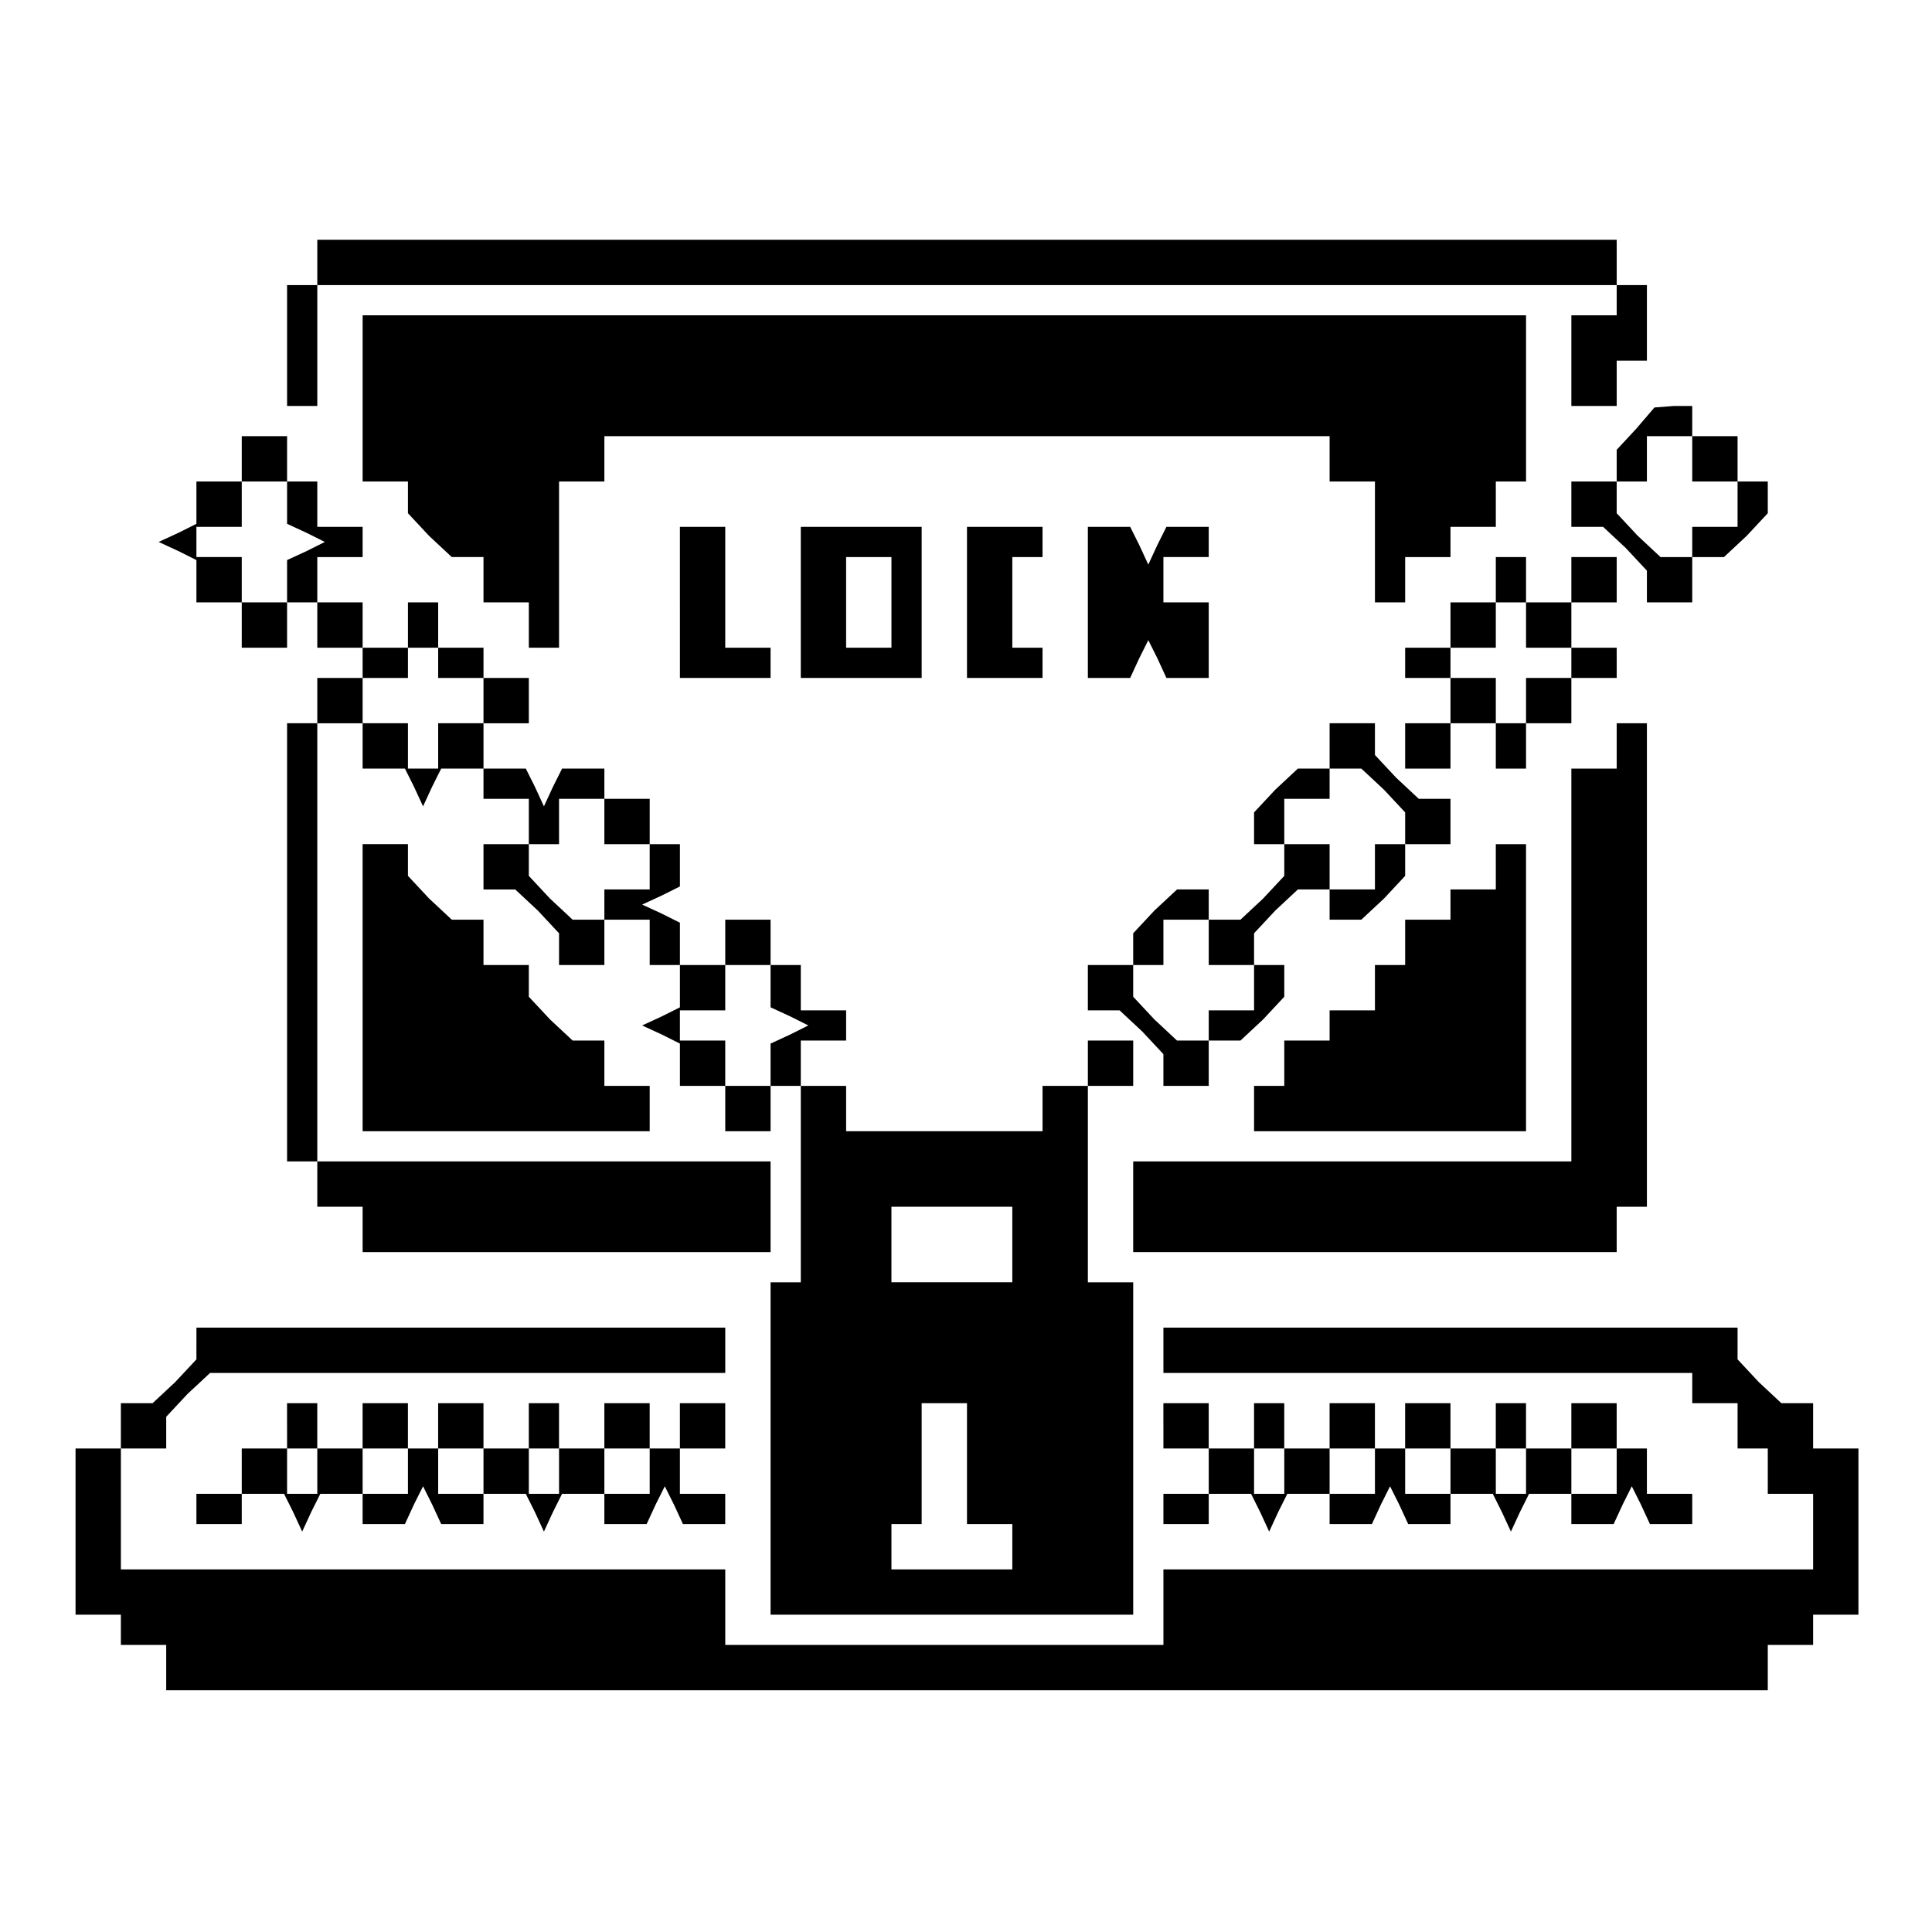 <?xml version="1.0" standalone="no"?>
<!DOCTYPE svg PUBLIC "-//W3C//DTD SVG 20010904//EN"
 "http://www.w3.org/TR/2001/REC-SVG-20010904/DTD/svg10.dtd">
<svg version="1.0" xmlns="http://www.w3.org/2000/svg"
 width="468pt" height="468pt" viewBox="0 0 468 468"
 preserveAspectRatio="xMidYMid meet">
<g transform="translate(0,468) scale(0.366,-0.366)"
fill="#000000" stroke="none">
<path d="M210 1105 l0 -15 -10 0 -10 0 0 -40 0 -40 10 0 10 0 0 40 0 40 430 0
430 0 0 -10 0 -10 -15 0 -15 0 0 -30 0 -30 15 0 15 0 0 15 0 15 10 0 10 0 0
25 0 25 -10 0 -10 0 0 15 0 15 -430 0 -430 0 0 -15z"/>
<path d="M240 1015 l0 -55 15 0 15 0 0 -11 0 -10 14 -15 15 -14 10 0 11 0 0
-15 0 -15 15 0 15 0 0 -15 0 -15 10 0 10 0 0 55 0 55 15 0 15 0 0 15 0 15 240
0 240 0 0 -15 0 -15 15 0 15 0 0 -40 0 -40 10 0 10 0 0 15 0 15 15 0 15 0 0
10 0 10 15 0 15 0 0 15 0 15 10 0 10 0 0 55 0 55 -385 0 -385 0 0 -55z"/>
<path d="M1083 995 l-13 -14 0 -11 0 -10 -15 0 -15 0 0 -15 0 -15 11 0 10 0
15 -14 14 -15 0 -10 0 -11 15 0 15 0 0 15 0 15 11 0 10 0 15 14 14 15 0 10 0
11 -10 0 -10 0 0 15 0 15 -15 0 -15 0 0 10 0 10 -12 0 -13 -1 -12 -14z m37
-20 l0 -15 15 0 15 0 0 -15 0 -15 -15 0 -15 0 0 -10 0 -10 -11 0 -10 0 -15 14
-14 15 0 10 0 11 10 0 10 0 0 15 0 15 15 0 15 0 0 -15z"/>
<path d="M160 975 l0 -15 -15 0 -15 0 0 -14 0 -14 -12 -6 -13 -6 13 -6 12 -6
0 -14 0 -14 15 0 15 0 0 -15 0 -15 15 0 15 0 0 15 0 15 10 0 10 0 0 -15 0 -15
15 0 15 0 0 -10 0 -10 -15 0 -15 0 0 -15 0 -15 -10 0 -10 0 0 -145 0 -145 10
0 10 0 0 -15 0 -15 15 0 15 0 0 -15 0 -15 135 0 135 0 0 30 0 30 -150 0 -150
0 0 145 0 145 15 0 15 0 0 -15 0 -15 14 0 14 0 6 -12 6 -13 6 13 6 12 14 0 14
0 0 -10 0 -10 15 0 15 0 0 -15 0 -15 -15 0 -15 0 0 -15 0 -15 11 0 10 0 15
-14 14 -15 0 -10 0 -11 15 0 15 0 0 15 0 15 15 0 15 0 0 -15 0 -15 10 0 10 0
0 -14 0 -14 -12 -6 -13 -6 13 -6 12 -6 0 -14 0 -14 15 0 15 0 0 -15 0 -15 15
0 15 0 0 15 0 15 10 0 10 0 0 -65 0 -65 -10 0 -10 0 0 -110 0 -110 120 0 120
0 0 110 0 110 -15 0 -15 0 0 65 0 65 15 0 15 0 0 15 0 15 -15 0 -15 0 0 -15 0
-15 -15 0 -15 0 0 -15 0 -15 -65 0 -65 0 0 15 0 15 -15 0 -15 0 0 15 0 15 15
0 15 0 0 10 0 10 -15 0 -15 0 0 15 0 15 -10 0 -10 0 0 15 0 15 -15 0 -15 0 0
-15 0 -15 -15 0 -15 0 0 14 0 14 -12 6 -13 6 13 6 12 6 0 14 0 14 -10 0 -10 0
0 15 0 15 -15 0 -15 0 0 10 0 10 -14 0 -14 0 -6 -12 -6 -13 -6 13 -6 12 -14 0
-14 0 0 15 0 15 15 0 15 0 0 15 0 15 -15 0 -15 0 0 10 0 10 -15 0 -15 0 0 15
0 15 -10 0 -10 0 0 -15 0 -15 -15 0 -15 0 0 15 0 15 -15 0 -15 0 0 15 0 15 15
0 15 0 0 10 0 10 -15 0 -15 0 0 15 0 15 -10 0 -10 0 0 15 0 15 -15 0 -15 0 0
-15z m30 -29 l0 -14 13 -6 12 -6 -12 -6 -13 -6 0 -14 0 -14 -15 0 -15 0 0 15
0 15 -15 0 -15 0 0 10 0 10 15 0 15 0 0 15 0 15 15 0 15 0 0 -14z m100 -106
l0 -10 15 0 15 0 0 -15 0 -15 -15 0 -15 0 0 -15 0 -15 -10 0 -10 0 0 15 0 15
-15 0 -15 0 0 15 0 15 15 0 15 0 0 10 0 10 10 0 10 0 0 -10z m110 -105 l0 -15
15 0 15 0 0 -15 0 -15 -15 0 -15 0 0 -10 0 -10 -11 0 -10 0 -15 14 -14 15 0
10 0 11 10 0 10 0 0 15 0 15 15 0 15 0 0 -15z m110 -109 l0 -14 13 -6 12 -6
-12 -6 -13 -6 0 -14 0 -14 -15 0 -15 0 0 15 0 15 -15 0 -15 0 0 10 0 10 15 0
15 0 0 15 0 15 15 0 15 0 0 -14z m160 -171 l0 -25 -40 0 -40 0 0 25 0 25 40 0
40 0 0 -25z m-30 -145 l0 -40 15 0 15 0 0 -15 0 -15 -40 0 -40 0 0 15 0 15 10
0 10 0 0 40 0 40 15 0 15 0 0 -40z"/>
<path d="M450 880 l0 -50 30 0 30 0 0 10 0 10 -15 0 -15 0 0 40 0 40 -15 0
-15 0 0 -50z"/>
<path d="M530 880 l0 -50 40 0 40 0 0 50 0 50 -40 0 -40 0 0 -50z m60 0 l0
-30 -15 0 -15 0 0 30 0 30 15 0 15 0 0 -30z"/>
<path d="M640 880 l0 -50 25 0 25 0 0 10 0 10 -10 0 -10 0 0 30 0 30 10 0 10
0 0 10 0 10 -25 0 -25 0 0 -50z"/>
<path d="M720 880 l0 -50 14 0 14 0 6 13 6 12 6 -12 6 -13 14 0 14 0 0 25 0
25 -15 0 -15 0 0 15 0 15 15 0 15 0 0 10 0 10 -14 0 -14 0 -6 -12 -6 -13 -6
13 -6 12 -14 0 -14 0 0 -50z"/>
<path d="M990 895 l0 -15 -15 0 -15 0 0 -15 0 -15 -15 0 -15 0 0 -10 0 -10 15
0 15 0 0 -15 0 -15 -15 0 -15 0 0 -15 0 -15 15 0 15 0 0 15 0 15 15 0 15 0 0
-15 0 -15 10 0 10 0 0 15 0 15 15 0 15 0 0 15 0 15 15 0 15 0 0 10 0 10 -15 0
-15 0 0 15 0 15 15 0 15 0 0 15 0 15 -15 0 -15 0 0 -15 0 -15 -15 0 -15 0 0
15 0 15 -10 0 -10 0 0 -15z m20 -30 l0 -15 15 0 15 0 0 -10 0 -10 -15 0 -15 0
0 -15 0 -15 -10 0 -10 0 0 15 0 15 -15 0 -15 0 0 10 0 10 15 0 15 0 0 15 0 15
10 0 10 0 0 -15z"/>
<path d="M880 785 l0 -15 -11 0 -10 0 -15 -14 -14 -15 0 -10 0 -11 10 0 10 0
0 -11 0 -10 -14 -15 -15 -14 -10 0 -11 0 0 10 0 10 -11 0 -10 0 -15 -14 -14
-15 0 -10 0 -11 -15 0 -15 0 0 -15 0 -15 11 0 10 0 15 -14 14 -15 0 -10 0 -11
15 0 15 0 0 15 0 15 11 0 10 0 15 14 14 15 0 10 0 11 -10 0 -10 0 0 11 0 10
14 15 15 14 10 0 11 0 0 -10 0 -10 11 0 10 0 15 14 14 15 0 10 0 11 15 0 15 0
0 15 0 15 -11 0 -10 0 -15 14 -14 15 0 10 0 11 -15 0 -15 0 0 -15z m36 -29
l14 -15 0 -10 0 -11 -10 0 -10 0 0 -15 0 -15 -15 0 -15 0 0 15 0 15 -15 0 -15
0 0 15 0 15 15 0 15 0 0 10 0 10 11 0 10 0 15 -14z m-116 -101 l0 -15 15 0 15
0 0 -15 0 -15 -15 0 -15 0 0 -10 0 -10 -11 0 -10 0 -15 14 -14 15 0 10 0 11
10 0 10 0 0 15 0 15 15 0 15 0 0 -15z"/>
<path d="M1070 785 l0 -15 -15 0 -15 0 0 -130 0 -130 -145 0 -145 0 0 -30 0
-30 160 0 160 0 0 15 0 15 10 0 10 0 0 160 0 160 -10 0 -10 0 0 -15z"/>
<path d="M240 625 l0 -95 95 0 95 0 0 15 0 15 -15 0 -15 0 0 15 0 15 -11 0
-10 0 -15 14 -14 15 0 10 0 11 -15 0 -15 0 0 15 0 15 -11 0 -10 0 -15 14 -14
15 0 10 0 11 -15 0 -15 0 0 -95z"/>
<path d="M990 705 l0 -15 -15 0 -15 0 0 -10 0 -10 -15 0 -15 0 0 -15 0 -15
-10 0 -10 0 0 -15 0 -15 -15 0 -15 0 0 -10 0 -10 -15 0 -15 0 0 -15 0 -15 -10
0 -10 0 0 -15 0 -15 90 0 90 0 0 95 0 95 -10 0 -10 0 0 -15z"/>
<path d="M130 389 l0 -10 -14 -15 -15 -14 -10 0 -11 0 0 -15 0 -15 -15 0 -15
0 0 -55 0 -55 15 0 15 0 0 -10 0 -10 15 0 15 0 0 -15 0 -15 530 0 530 0 0 15
0 15 15 0 15 0 0 10 0 10 15 0 15 0 0 55 0 55 -15 0 -15 0 0 15 0 15 -11 0
-10 0 -15 14 -14 15 0 10 0 11 -190 0 -190 0 0 -15 0 -15 175 0 175 0 0 -10 0
-10 15 0 15 0 0 -15 0 -15 10 0 10 0 0 -15 0 -15 15 0 15 0 0 -25 0 -25 -215
0 -215 0 0 -25 0 -25 -145 0 -145 0 0 25 0 25 -200 0 -200 0 0 40 0 40 15 0
15 0 0 11 0 10 14 15 15 14 170 0 171 0 0 15 0 15 -175 0 -175 0 0 -11z"/>
<path d="M190 335 l0 -15 -15 0 -15 0 0 -15 0 -15 -15 0 -15 0 0 -10 0 -10 15
0 15 0 0 10 0 10 14 0 14 0 6 -12 6 -13 6 13 6 12 14 0 14 0 0 -10 0 -10 14 0
14 0 6 13 6 12 6 -12 6 -13 14 0 14 0 0 10 0 10 14 0 14 0 6 -12 6 -13 6 13 6
12 14 0 14 0 0 -10 0 -10 14 0 14 0 6 13 6 12 6 -12 6 -13 14 0 14 0 0 10 0
10 -15 0 -15 0 0 15 0 15 15 0 15 0 0 15 0 15 -15 0 -15 0 0 -15 0 -15 -10 0
-10 0 0 15 0 15 -15 0 -15 0 0 -15 0 -15 -15 0 -15 0 0 15 0 15 -10 0 -10 0 0
-15 0 -15 -15 0 -15 0 0 15 0 15 -15 0 -15 0 0 -15 0 -15 -10 0 -10 0 0 15 0
15 -15 0 -15 0 0 -15 0 -15 -15 0 -15 0 0 15 0 15 -10 0 -10 0 0 -15z m20 -30
l0 -15 -10 0 -10 0 0 15 0 15 10 0 10 0 0 -15z m60 0 l0 -15 -15 0 -15 0 0 15
0 15 15 0 15 0 0 -15z m50 0 l0 -15 -15 0 -15 0 0 15 0 15 15 0 15 0 0 -15z
m50 0 l0 -15 -10 0 -10 0 0 15 0 15 10 0 10 0 0 -15z m60 0 l0 -15 -15 0 -15
0 0 15 0 15 15 0 15 0 0 -15z"/>
<path d="M770 335 l0 -15 15 0 15 0 0 -15 0 -15 -15 0 -15 0 0 -10 0 -10 15 0
15 0 0 10 0 10 14 0 14 0 6 -12 6 -13 6 13 6 12 14 0 14 0 0 -10 0 -10 14 0
14 0 6 13 6 12 6 -12 6 -13 14 0 14 0 0 10 0 10 14 0 14 0 6 -12 6 -13 6 13 6
12 14 0 14 0 0 -10 0 -10 14 0 14 0 6 13 6 12 6 -12 6 -13 14 0 14 0 0 10 0
10 -15 0 -15 0 0 15 0 15 -10 0 -10 0 0 15 0 15 -15 0 -15 0 0 -15 0 -15 -15
0 -15 0 0 15 0 15 -10 0 -10 0 0 -15 0 -15 -15 0 -15 0 0 15 0 15 -15 0 -15 0
0 -15 0 -15 -10 0 -10 0 0 15 0 15 -15 0 -15 0 0 -15 0 -15 -15 0 -15 0 0 15
0 15 -10 0 -10 0 0 -15 0 -15 -15 0 -15 0 0 15 0 15 -15 0 -15 0 0 -15z m80
-30 l0 -15 -10 0 -10 0 0 15 0 15 10 0 10 0 0 -15z m60 0 l0 -15 -15 0 -15 0
0 15 0 15 15 0 15 0 0 -15z m50 0 l0 -15 -15 0 -15 0 0 15 0 15 15 0 15 0 0
-15z m50 0 l0 -15 -10 0 -10 0 0 15 0 15 10 0 10 0 0 -15z m60 0 l0 -15 -15 0
-15 0 0 15 0 15 15 0 15 0 0 -15z"/>
</g>
</svg>
